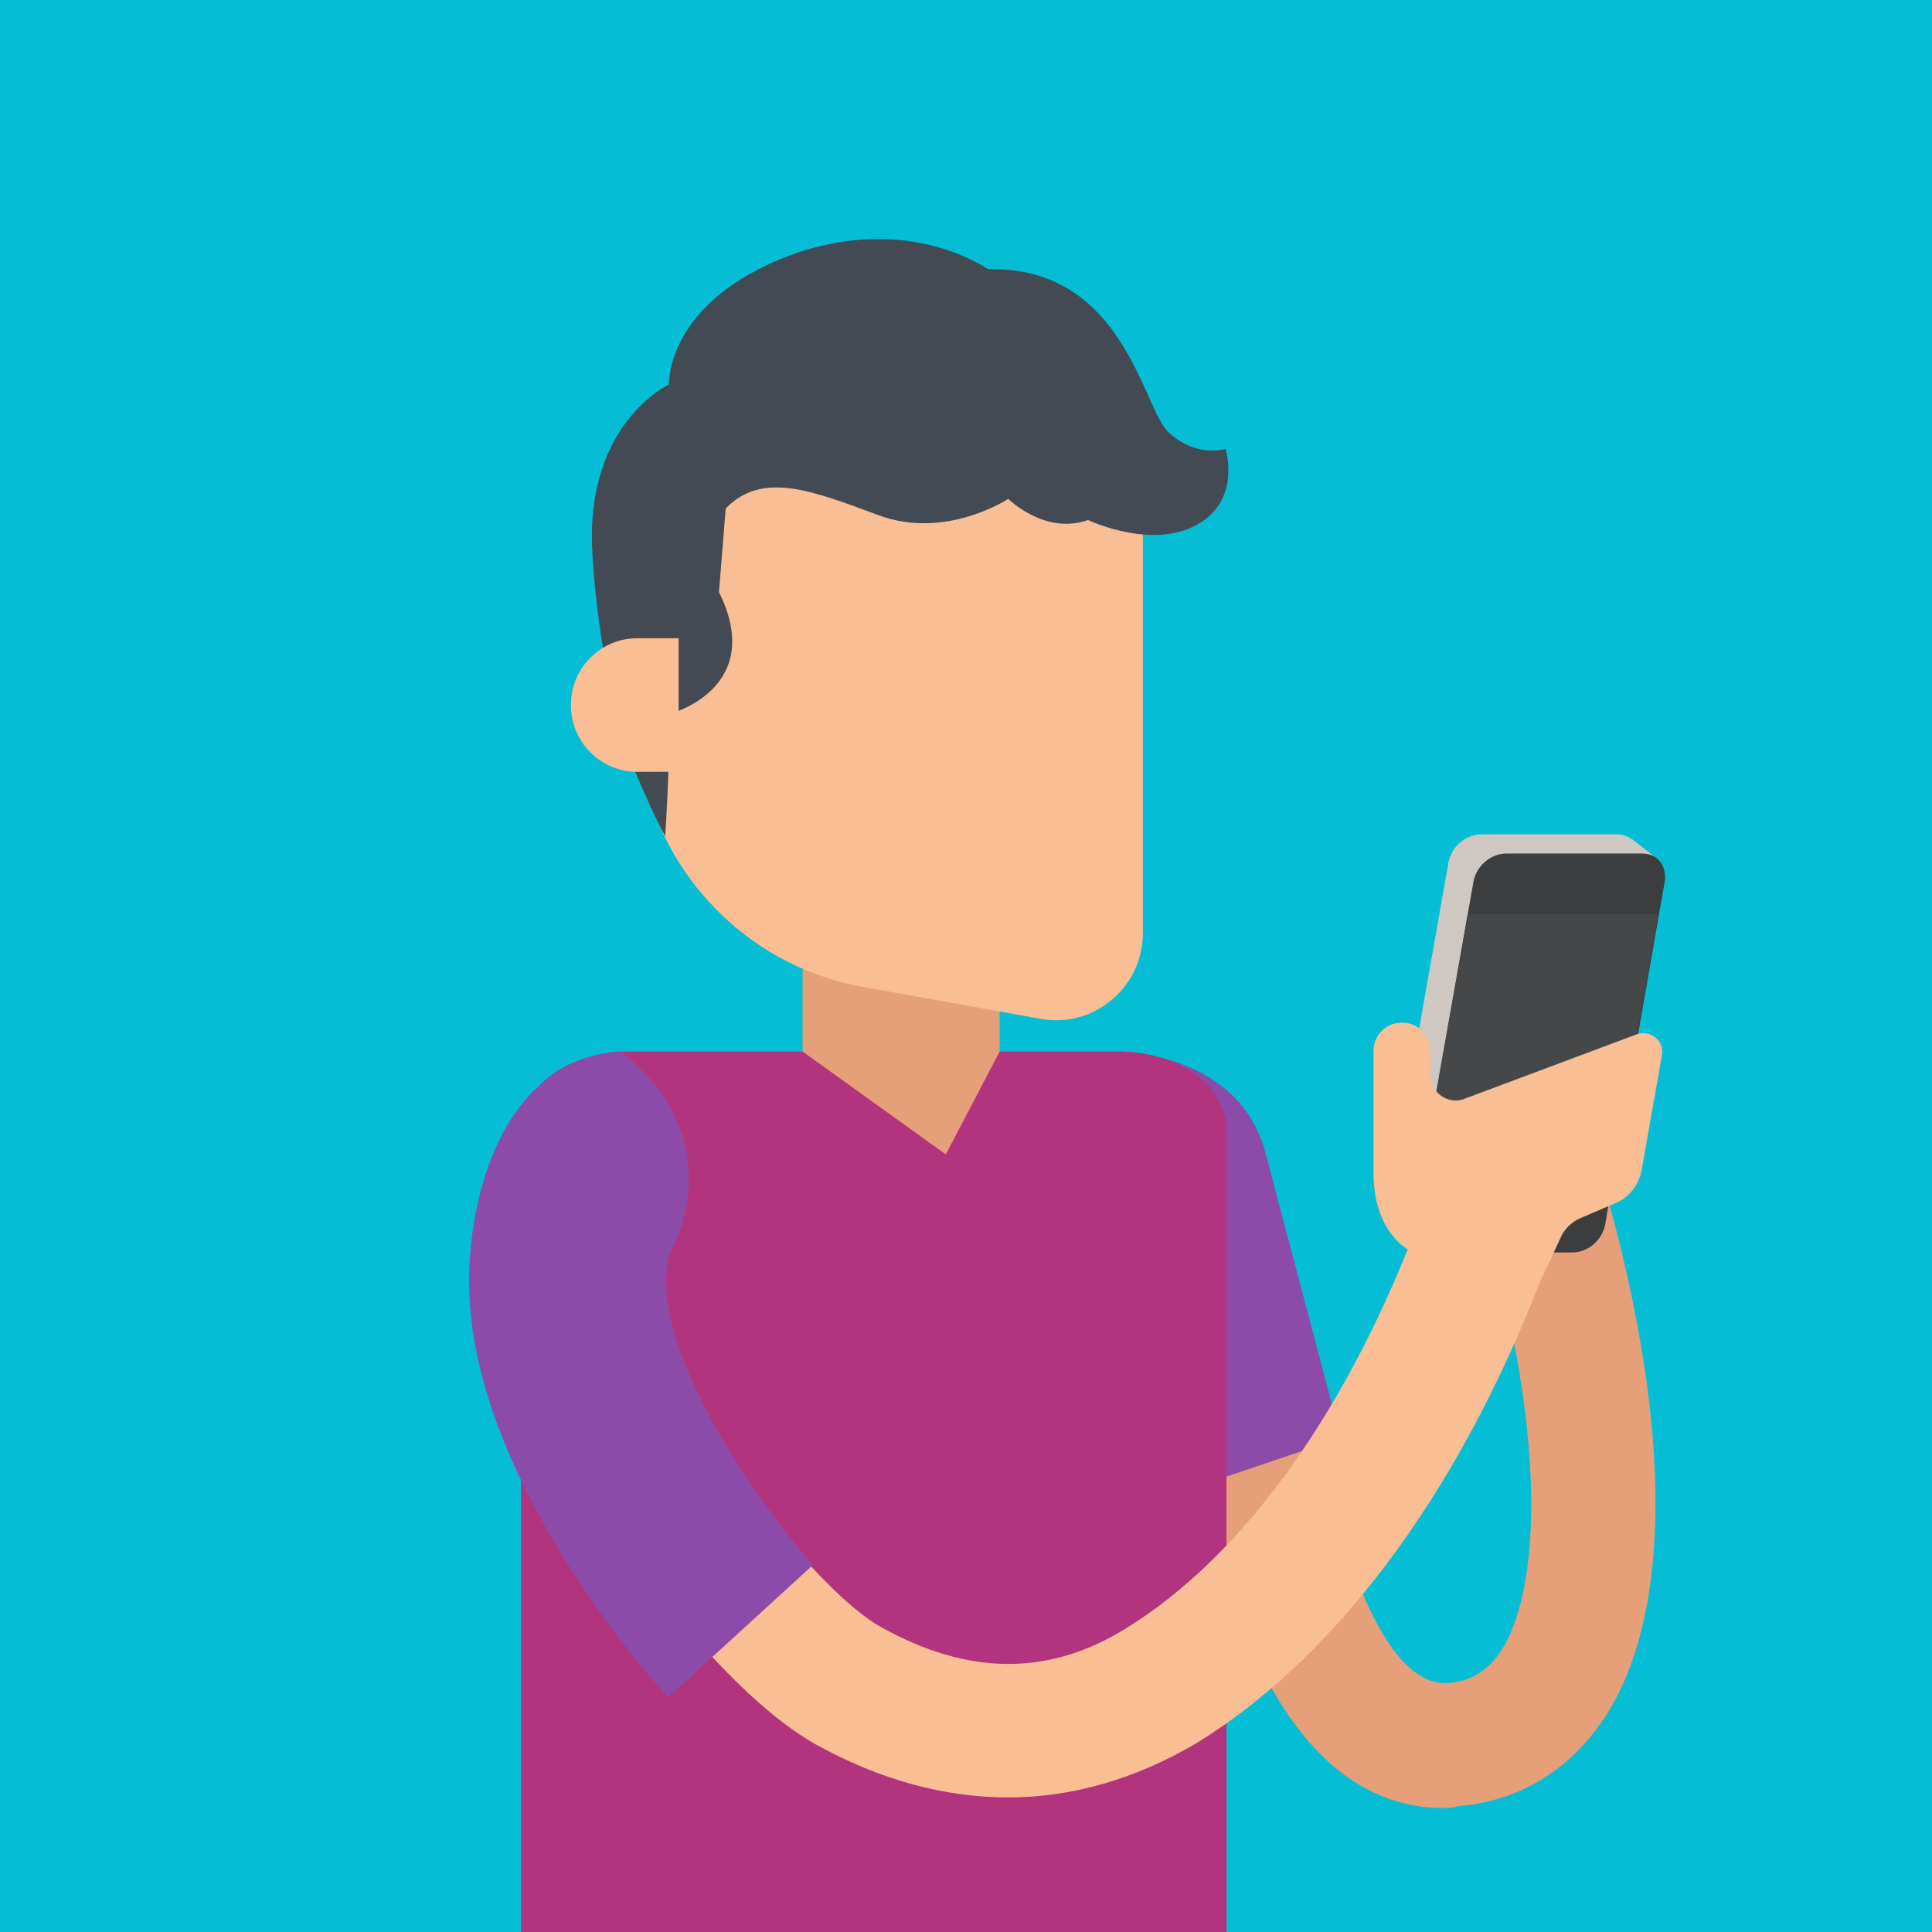 <svg xmlns="http://www.w3.org/2000/svg" width="201" height="201" viewBox="0 0 201 201"><path fill="#05BED5" d="M0 0h201v201h-201z"/><path fill="#E59F79" d="M150.2 188.1c-21.2 0-25.7-36.3-26.1-40.5-.4-3.5 2.2-6.7 5.7-7.1 3.6-.4 6.7 2.2 7.1 5.7 1.1 10.4 6.2 29.5 13.8 28.9 2.4-.2 4.1-1.3 5.5-3.4 4.3-6.7 5.5-25.5-5.5-56.4-1.2-3.4.6-7.1 3.9-8.3 3.3-1.2 7.1.6 8.3 3.9 10.8 30.4 12.3 55.1 4.1 67.7-3.6 5.5-8.9 8.8-15.3 9.3-.5.2-1 .2-1.5.2z"/><path fill="#8C4BA9" d="M139.5 149.6l-15.7 5.3-7.4-45.5s12.6 0 15.3 10.7"/><path fill="#B2347E" d="M116.4 109.4h-51c-6.2 0-11.2 3.6-11.2 8.1v83.5h73.4v-83.5c0-4.5-5-8.1-11.2-8.1z"/><path fill="#E59F79" d="M83.5 97v12.4l14.9 10.7 5.6-10.7v-11z"/><path fill="#CEC7C2" d="M169.8 87.3l2.7 2.1-1.2.9-2.6-.4zM160.9 128.3h-14.1c-1.6 0-2.7-1.3-2.4-2.9l6.3-35.7c.3-1.6 1.8-2.9 3.4-2.9h14.1c1.6 0 2.7 1.3 2.4 2.9l-6.3 35.7c-.3 1.6-1.8 2.9-3.4 2.9zM145.3 127.8l2.7 2.1.4-1.3-2.2-2.6z"/><path fill="#3B3D3E" d="M172.5 89.4c-.4-.4-1-.6-1.7-.6h-14.1c-1.6 0-3.1 1.3-3.4 2.9l-.6 3.4-5 28.7-.6 3.6c-.3 1.6.8 2.9 2.4 2.9h14.1c1.6 0 3.1-1.3 3.4-2.9l.6-3.6 5-28.7.6-3.4c.1-.9-.1-1.7-.7-2.3z"/><path fill="#454748" d="M152.7 95.1l-5.1 28.7h19.9l5-28.7z"/><path fill="#F9BE93" d="M104.9 187c-6.6 0-13.3-1.8-20-5.5-9.3-5.2-19.5-19.7-20.6-21.3-2.2-3.2-1.4-7.5 1.8-9.7 3.2-2.2 7.5-1.4 9.7 1.8 3.6 5.2 11 14.3 15.9 17 9 5 17.3 5.1 25.3.2 12.6-7.7 23.6-23.3 31.1-43.8 1.3-3.6 5.3-5.5 9-4.2 3.6 1.3 5.5 5.3 4.2 9-8.6 23.5-21.7 41.6-36.9 50.9-6.3 3.7-12.9 5.6-19.5 5.6zM146.5 130s-3.4-1.7-3.6-7.5v-13.2c0-1.6 1.3-2.9 2.9-2.9h.1c1.6 0 2.9 1.3 2.9 2.9v2.5c0 1.9 1.9 3.2 3.6 2.5l17.9-6.7c1.4-.5 2.9.7 2.6 2.2l-2.1 11.9c-.3 1.6-1.3 2.9-2.8 3.5l-3.5 1.5c-1 .4-1.8 1.2-2.2 2.2l-2.5 5.4-13.3-4.3z"/><path fill="#8C4BA9" d="M69.5 176.6c-2.1-2.3-20.7-23.3-20.7-43.3 0-8.6 3.3-22.7 15.4-23.9.5-.1 1.8 1.1 3.3 2.7 4.5 4.8 5.4 11.8 2.5 17.7-.5 1-.7 2.1-.7 3.5 0 9.1 9.4 22.9 15.3 29.5l-15.1 13.8z"/><path fill="#F9BE93" d="M92.8 28.9h-.5c-14.4 0-26.1 11.7-26.1 26.2v19.2c0 14 10 26 23.7 28.4l18.4 3.3c5.5 1 10.6-3.3 10.6-8.9v-42c0-14.5-11.6-26.2-26.1-26.2z"/><path fill="#434A53" d="M113.2 54.1c-4.5 1.6-8.3-2.2-8.3-2.2s-6.5 4.3-13.5 1.7c-7-2.6-12.1-4.6-15.9-.7l-.7 8.7c5 10.1-5.2 12.7-5.2 12.7v-8 12.4c-.2 5.8-.4 8.3-.4 8.3-2.1-3.9-4.1-9.2-4.1-9.2l-.1-.1s-2.9-9.7-3.4-20.8c-.5-13 8-16.9 8-16.9s-.4-8.5 12.5-13.4c12.4-4.6 20.6 1.4 20.7 1.4 14.1-.3 16.1 14.4 18.7 16.9 2.9 2.8 6 1.8 6 1.8s1.5 4.7-2.2 7.4c-4.8 3.5-12.1 0-12.1 0z"/><path fill="#F9BE93" d="M70.6 66.4h-4.3c-3.8 0-6.9 3.1-6.9 6.9v.1c0 3.8 3.1 6.9 6.9 6.9h4.3v-13.9z"/><path fill="#05BED5" d="M-40.5-270.7h124v124h-124z"/><path fill="#8C4BA9" d="M82.5-270.7h124v124h-124z"/><path fill="#B2347E" d="M206.5-270.7h124v124h-124z"/><path fill="#434A53" d="M330.5-270.7h124v124h-124z"/></svg>